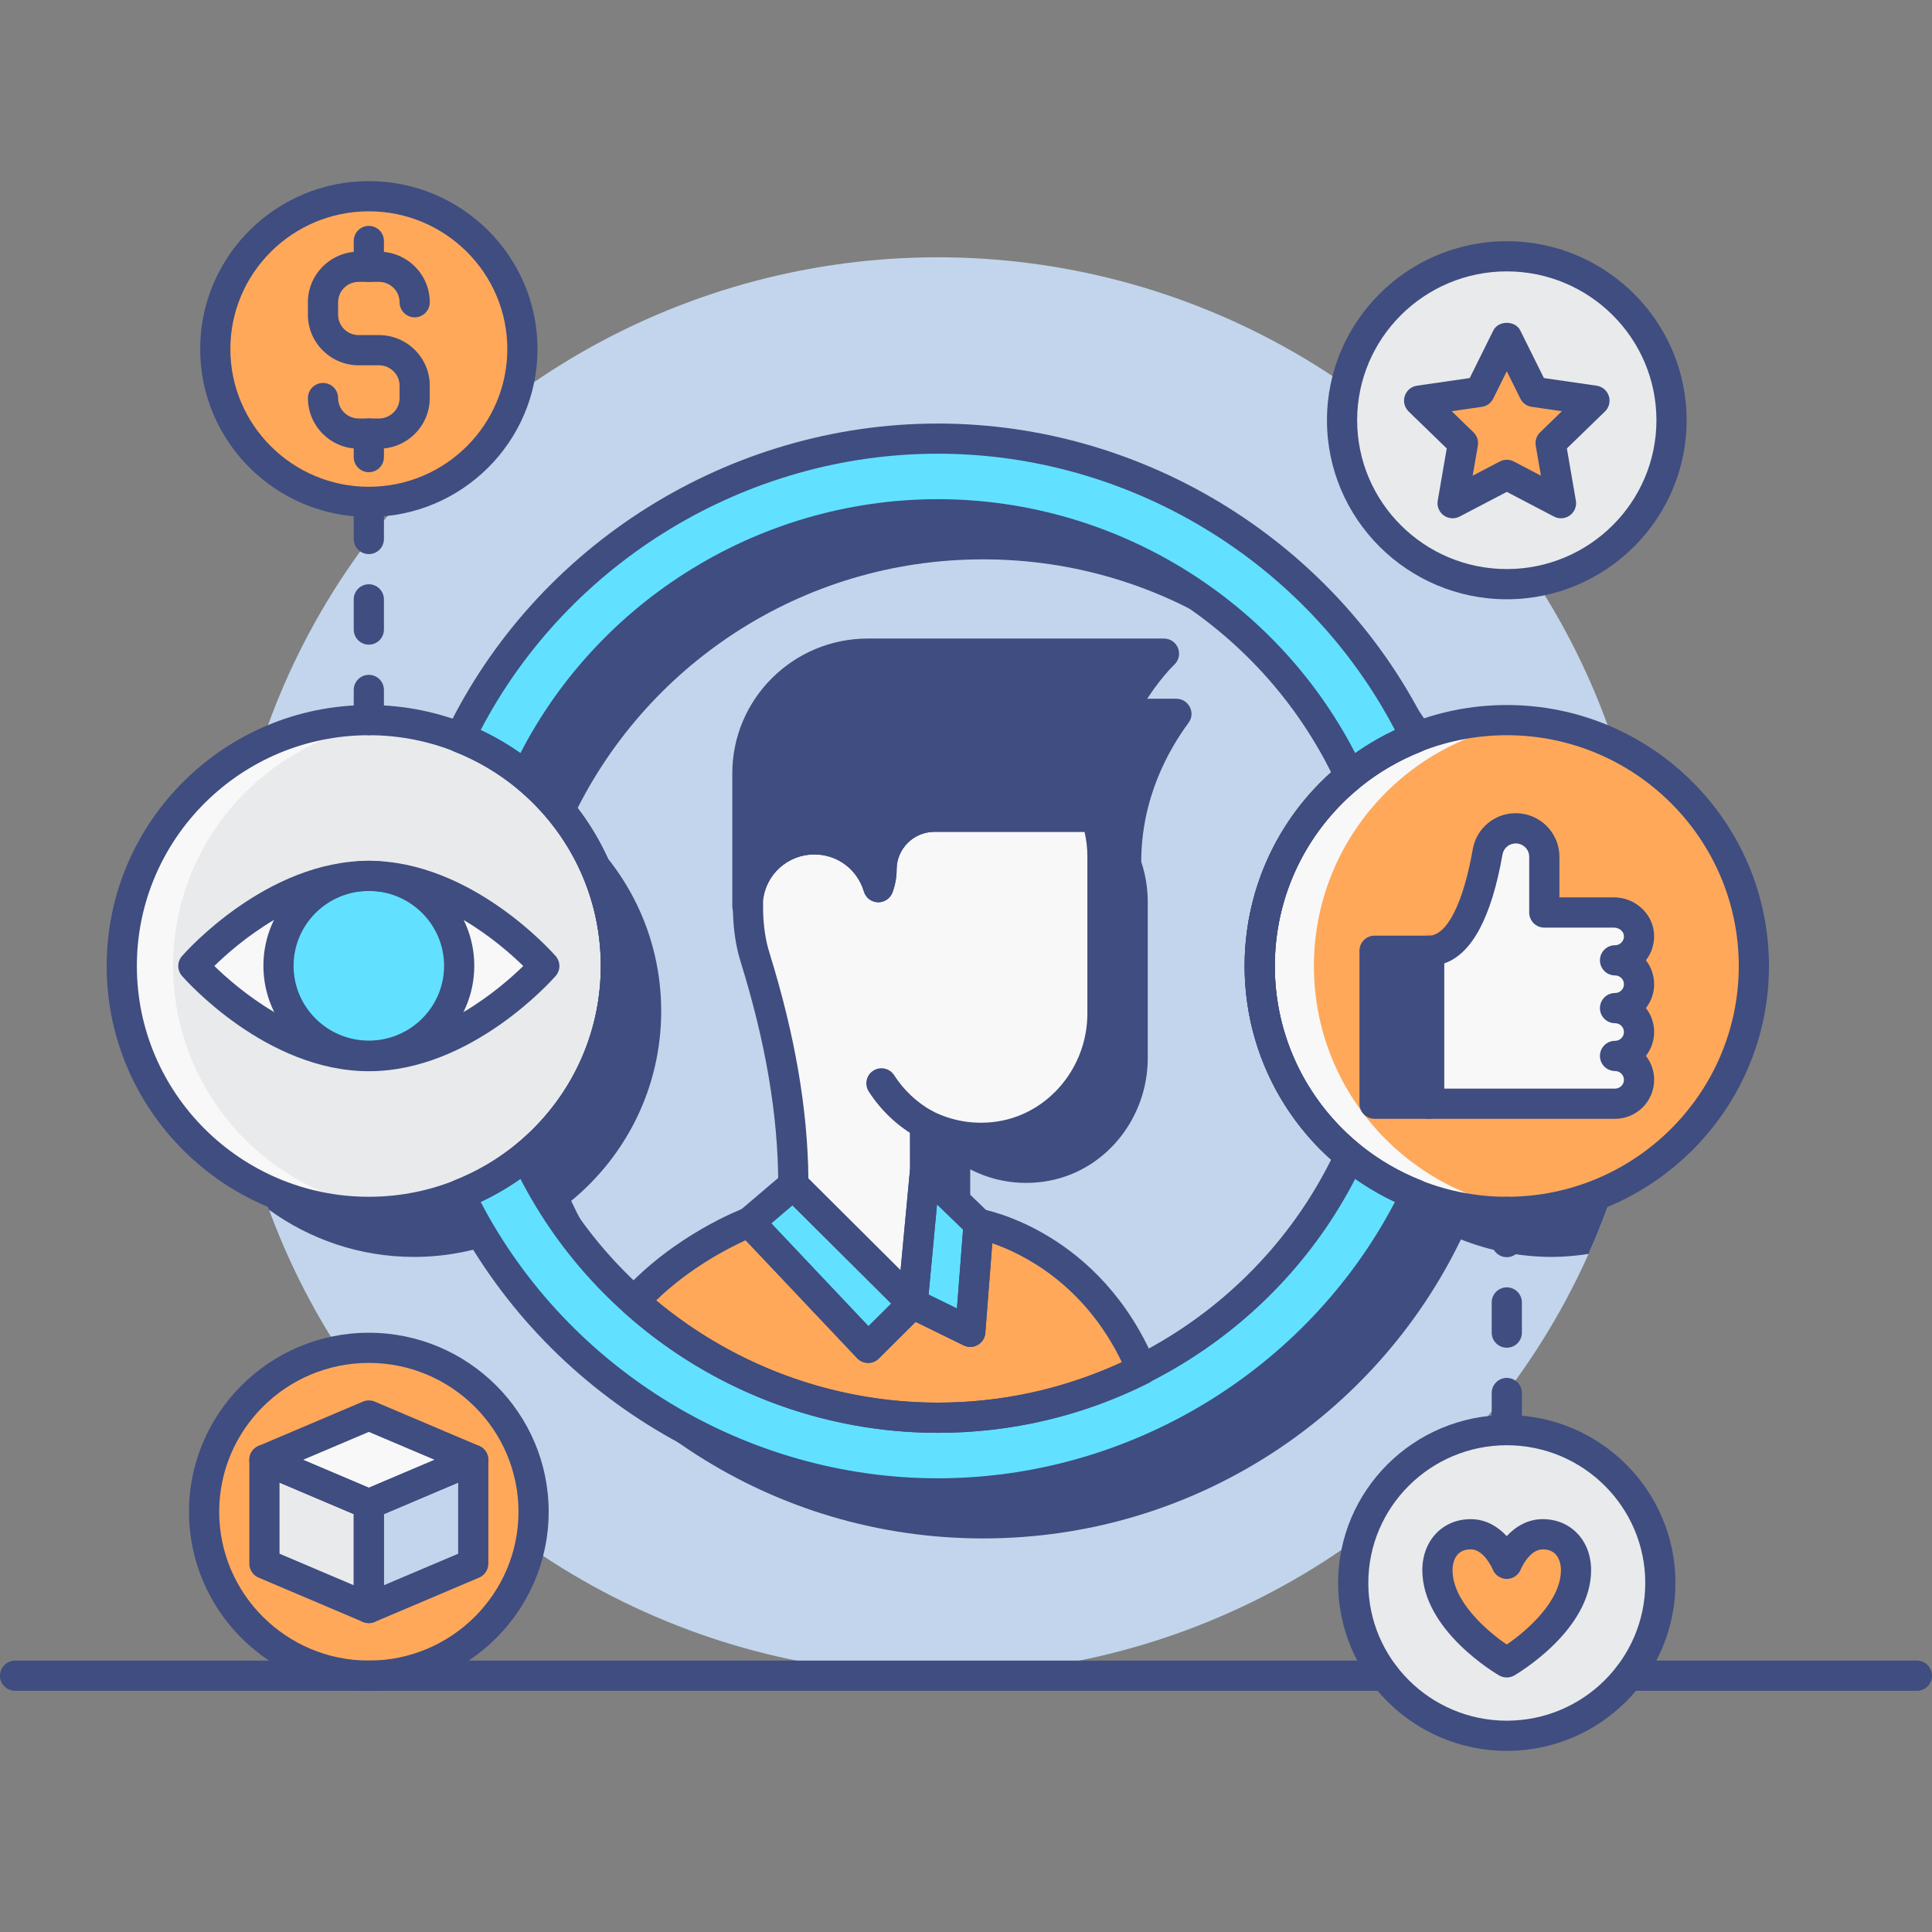 <?xml version="1.0" encoding="utf-8"?>
<!-- Generator: Adobe Illustrator 22.0.0, SVG Export Plug-In . SVG Version: 6.00 Build 0)  -->
<svg version="1.1" id="MARKET_RESEARCH_ICON_SET" xmlns="http://www.w3.org/2000/svg" xmlns:xlink="http://www.w3.org/1999/xlink"
	 x="0px" y="0px" viewBox="0 0 128 128" style="enable-background:new 0 0 128 128;" xml:space="preserve">
<rect x="0" y="0" width="128" height="128" fill="#808080" stroke="none"/>
<style type="text/css">
	.st0{fill:#C2D5EC;}
	.st1{fill:#61E1FF;}
	.st2{fill:#7184AF;}
	.st3{fill:#F8F8F8;}
	.st4{fill:#3F4D81;}
	.st5{fill:#3F4D80;}
	.st6{fill:#E9EAEB;}
	.st7{fill:#F79559;}
	.st8{fill:#FFA85A;}
</style>
<g>
	<g>
		<g>
			<ellipse class="st0" cx="62.132" cy="64" rx="47.184" ry="46.954"/>
		</g>
		<g>
			<path class="st5" d="M96.79,51.854c-5.667-11.721-17.713-19.81-31.658-19.81s-25.991,8.09-31.658,19.81c0,0,0,0,0,0
				c-1.87-0.74-3.904-1.159-6.039-1.159c-4.601,0-8.752,1.895-11.726,4.936c-0.491,2.717-0.762,5.51-0.762,8.368
				c0,5.671,1.01,11.107,2.862,16.14c2.704,1.963,6.024,3.135,9.626,3.135c2.135,0,4.169-0.419,6.039-1.159c0,0,0,0,0,0
				c5.667,11.721,17.713,19.81,31.658,19.81s25.991-8.09,31.658-19.81c1.87,0.74,3.904,1.159,6.039,1.159
				c0.823,0,1.625-0.08,2.416-0.197c2.61-5.831,4.072-12.283,4.072-19.078c0-4.367-0.612-8.589-1.733-12.601
				c-1.505-0.454-3.101-0.704-4.755-0.704C100.694,50.696,98.661,51.115,96.79,51.854z M92.423,79.56L92.423,79.56
				c-2.856,6.128-7.741,11.118-13.787,14.151c-3.491-8.351-10.799-9.643-10.799-9.643l-3.516-0.43l-0.042-3.012V77.47
				c1.441,0.743,3.132,1.075,4.921,0.81c3.985-0.591,6.841-4.163,6.841-8.172v-7.095v-3.275c0-0.924-0.155-1.811-0.431-2.642
				c0-4.202,1.809-7.416,3.134-9.208c0.491-0.664,0.007-1.596-0.822-1.596H60.49c-4.403,0-7.973,3.552-7.973,7.934
				c0,0-0.795,7.926,0.441,11.959l0.004,0c0.024,0.085,0.046,0.172,0.072,0.256c1.516,4.893,2.526,10.82,2.526,15.94l-2.908,1.582
				c0,0-4.351,1.638-7.624,5.232c-2.999-2.686-5.467-5.946-7.186-9.634c0,0,0,0,0,0c3.642-2.988,5.964-7.511,5.964-12.575
				c0-5.064-2.322-9.587-5.964-12.575c4.775-10.245,15.196-17.353,27.291-17.353s22.516,7.109,27.291,17.353l0,0
				c-3.642,2.988-5.964,7.511-5.964,12.575S88.781,76.573,92.423,79.56z"/>
		</g>
		<g>
			<g>
				<g>
					<path class="st1" d="M34.841,51.425c4.775-10.245,15.196-17.353,27.291-17.353s22.516,7.109,27.291,17.353
						c-0.137,0.113-0.259,0.242-0.393,0.359c1.398-1.222,3.001-2.219,4.76-2.915c-5.667-11.721-17.713-19.81-31.658-19.81
						s-25.991,8.09-31.658,19.81c1.758,0.696,3.361,1.692,4.759,2.914C35.1,51.667,34.979,51.537,34.841,51.425z"/>
				</g>
				<g>
					<path class="st1" d="M89.423,76.575C84.648,86.82,74.227,93.928,62.132,93.928c-12.095,0-22.516-7.109-27.291-17.353
						c0.137-0.113,0.259-0.242,0.393-0.359c-1.398,1.222-3.001,2.219-4.76,2.915c5.667,11.721,17.713,19.81,31.658,19.81
						s25.991-8.09,31.658-19.81c-1.759-0.696-3.362-1.693-4.76-2.915C89.164,76.333,89.286,76.462,89.423,76.575z"/>
				</g>
			</g>
			<g>
				<g>
					<path class="st3" d="M61.92,54.109c-1.942,0-3.516,1.566-3.516,3.498c0,0.407-0.077,0.8-0.209,1.169
						c-0.545-1.827-2.225-3.168-4.238-3.168c-2.303,0-4.174,1.751-4.396,3.985v0.866c0.032,0.944,0.149,1.867,0.397,2.739l0.004,0
						c0.024,0.085,0.046,0.172,0.072,0.256c1.516,4.893,2.526,9.927,2.526,15.047l7.903,7.864l0.817-8.725v-3.156
						c1.46,0.753,3.176,1.084,4.991,0.799c3.947-0.62,6.772-4.153,6.772-8.129v-7.127v-3.275c0-0.924-0.155-1.811-0.431-2.642H61.92
						z"/>
				</g>
				<g>
					<polygon class="st1" points="57.516,89.297 49.652,80.977 52.559,78.502 60.462,86.366 					"/>
				</g>
				<g>
					<polygon class="st1" points="64.284,88.237 64.837,81.083 61.279,77.641 60.462,86.366 					"/>
				</g>
				<g>
					<path class="st8" d="M62.132,93.928c4.86,0,9.448-1.15,13.511-3.187c-3.489-8.365-10.806-9.658-10.806-9.658l-0.553,7.154
						l-3.822-1.871l-2.946,2.932l-7.864-8.32c0,0-4.359,1.641-7.633,5.242C47.348,91.001,54.391,93.928,62.132,93.928z"/>
				</g>
				<g>
					<path class="st5" d="M77.116,43.306H57.49c-4.403,0-7.973,3.552-7.973,7.934v8.787c0-2.44,1.988-4.419,4.44-4.419
						c2.013,0,3.693,1.341,4.238,3.168c0.132-0.369,0.209-0.762,0.209-1.169c0-1.932,1.574-3.498,3.516-3.498H72.61
						C72.61,47.477,77.116,43.306,77.116,43.306z"/>
				</g>
			</g>
		</g>
		<g>
			<g>
				<ellipse class="st8" cx="99.829" cy="64" rx="16.369" ry="16.29"/>
			</g>
			<g>
				<path class="st3" d="M101.6,80.191c-0.58,0.07-1.17,0.1-1.77,0.1c-9.04,0-16.37-7.294-16.37-16.29
					c0-8.996,7.33-16.29,16.37-16.29c0.6,0,1.19,0.03,1.77,0.099C93.41,48.715,87.05,55.621,87.05,64
					C87.05,72.379,93.41,79.285,101.6,80.191z"/>
			</g>
			<g>
				<g>
					<rect x="91.067" y="62.989" class="st5" width="3.609" height="10.135"/>
				</g>
				<g>
					<path class="st3" d="M108.591,65.206c0-0.875-0.712-1.584-1.591-1.584c0.93,0,1.674-0.794,1.584-1.739
						c-0.079-0.823-0.821-1.428-1.652-1.428h-4.617v-3.697c0-1.04-0.847-1.882-1.891-1.882c-0.92,0-1.704,0.658-1.863,1.56
						c-0.37,2.104-1.364,6.553-3.884,6.553v10.135H107c0.879,0,1.591-0.709,1.591-1.584c0-0.874-0.712-1.584-1.591-1.584
						c0.879,0,1.591-0.709,1.591-1.584s-0.712-1.584-1.591-1.584C107.878,66.789,108.591,66.081,108.591,65.206z"/>
				</g>
			</g>
		</g>
		<g>
			<g>
				<ellipse class="st6" cx="24.436" cy="64" rx="16.369" ry="16.29"/>
			</g>
			<g>
				<path class="st3" d="M26.08,80.201c-0.54,0.06-1.08,0.09-1.64,0.09C15.4,80.29,8.07,72.996,8.07,64
					c0-8.996,7.33-16.29,16.37-16.29c0.56,0,1.1,0.03,1.64,0.09C17.87,48.675,11.47,55.601,11.47,64S17.87,79.325,26.08,80.201z"/>
			</g>
			<g>
				<g>
					<g>
						<path class="st3" d="M24.436,58.029c-6.42,0-11.625,5.971-11.625,5.971s5.205,5.971,11.625,5.971
							c6.42,0,11.625-5.971,11.625-5.971S30.856,58.029,24.436,58.029z"/>
					</g>
				</g>
				<g>
					<ellipse class="st1" cx="24.436" cy="63.986" rx="5.986" ry="5.957"/>
				</g>
			</g>
		</g>
		<g>
			<g>
				<ellipse class="st6" cx="99.829" cy="104.875" rx="10.174" ry="10.125"/>
			</g>
			<g>
				<path class="st8" d="M102.213,101.648c-1.629,0-2.389,1.96-2.389,1.96s-0.76-1.96-2.389-1.96c-1.38,0-2.202,1.034-2.202,2.376
					c0,3.458,4.591,6.113,4.591,6.113s4.591-2.655,4.591-6.113C104.415,102.682,103.593,101.648,102.213,101.648z"/>
			</g>
		</g>
		<g>
			<ellipse class="st8" cx="24.436" cy="23.125" rx="10.174" ry="10.125"/>
		</g>
		<g>
			<g>
				<ellipse class="st6" cx="99.829" cy="27.842" rx="10.914" ry="10.861"/>
			</g>
			<g>
				<polygon class="st8" points="99.829,22.345 101.624,25.964 105.637,26.544 102.733,29.361 103.419,33.338 99.829,31.46 
					96.239,33.338 96.925,29.361 94.021,26.544 98.034,25.964 				"/>
			</g>
		</g>
		<g>
			<g>
				<ellipse class="st8" cx="24.436" cy="100.158" rx="10.914" ry="10.861"/>
			</g>
			<g>
				<polygon class="st3" points="24.436,93.781 17.518,96.717 24.436,99.652 31.353,96.717 				"/>
			</g>
			<g>
				<polygon class="st0" points="31.353,103.6 24.436,106.536 24.436,99.652 31.353,96.717 				"/>
			</g>
			<g>
				<polygon class="st6" points="17.518,103.6 24.436,106.536 24.436,99.652 17.518,96.717 				"/>
			</g>
		</g>
	</g>
	<g>
		<g>
			<g>
				<path class="st5" d="M127,112.02h-19.085c-0.553,0-1-0.448-1-1s0.447-1,1-1H127c0.553,0,1,0.448,1,1S127.553,112.02,127,112.02z
					"/>
			</g>
			<g>
				<path class="st5" d="M91.745,112.02H1c-0.553,0-1-0.448-1-1s0.447-1,1-1h90.745c0.553,0,1,0.448,1,1
					S92.298,112.02,91.745,112.02z"/>
			</g>
		</g>
		<g>
			<g>
				<g>
					<path class="st5" d="M62.133,99.941c-13.794,0-26.574-7.998-32.559-20.375c-0.121-0.25-0.132-0.54-0.031-0.798
						c0.101-0.259,0.306-0.464,0.563-0.566c5.893-2.331,9.699-7.905,9.699-14.201s-3.807-11.87-9.699-14.201
						c-0.258-0.102-0.463-0.307-0.563-0.566c-0.101-0.259-0.09-0.548,0.031-0.798c5.984-12.378,18.765-20.375,32.559-20.375
						c13.793,0,26.573,7.998,32.558,20.375c0.121,0.25,0.132,0.54,0.031,0.798c-0.101,0.259-0.306,0.464-0.563,0.566
						C88.266,52.13,84.459,57.704,84.459,64s3.807,11.87,9.699,14.201c0.258,0.102,0.463,0.307,0.563,0.566
						c0.101,0.259,0.09,0.548-0.031,0.798C88.706,91.944,75.926,99.941,62.133,99.941z M31.844,79.629
						c5.833,11.159,17.607,18.312,30.289,18.312s24.455-7.154,30.288-18.312C86.334,76.78,82.459,70.758,82.459,64
						s3.875-12.78,9.962-15.629c-5.833-11.159-17.606-18.312-30.288-18.312s-24.456,7.154-30.289,18.312
						c6.087,2.849,9.962,8.871,9.962,15.629S37.931,76.78,31.844,79.629z"/>
				</g>
			</g>
			<g>
				<g>
					<path class="st5" d="M62.133,94.928c-12.053,0-23.121-7.038-28.197-17.931c-0.193-0.414-0.081-0.906,0.271-1.195
						c3.559-2.919,5.599-7.221,5.599-11.802s-2.04-8.883-5.599-11.802c-0.353-0.29-0.465-0.781-0.271-1.195
						C39.012,40.11,50.08,33.072,62.133,33.072s23.12,7.038,28.196,17.931c0.193,0.414,0.081,0.906-0.271,1.195
						c-3.559,2.919-5.599,7.221-5.599,11.802s2.04,8.883,5.599,11.802c0.353,0.29,0.465,0.781,0.271,1.195
						C85.253,87.89,74.185,94.928,62.133,94.928z M36.076,76.833c4.887,9.803,15.03,16.095,26.057,16.095
						c11.025,0,21.169-6.292,26.056-16.095c-3.651-3.281-5.729-7.914-5.729-12.833s2.078-9.552,5.729-12.833
						c-4.886-9.803-15.03-16.095-26.056-16.095c-11.026,0-21.171,6.292-26.057,16.095c3.651,3.28,5.729,7.914,5.729,12.833
						S39.728,73.552,36.076,76.833z"/>
				</g>
			</g>
			<g>
				<g>
					<g>
						<path class="st5" d="M60.462,87.366c-0.26,0-0.515-0.102-0.705-0.291l-7.902-7.864c-0.188-0.188-0.295-0.443-0.295-0.709
							c0-4.535-0.812-9.36-2.481-14.75l-0.056-0.197c-0.011-0.027-0.02-0.054-0.027-0.082c-0.254-0.894-0.396-1.868-0.434-2.978
							l-0.001-0.9c0.281-2.885,2.6-4.985,5.396-4.985c1.426,0,2.738,0.544,3.717,1.468c0.63-1.729,2.296-2.967,4.246-2.967h10.69
							c0.431,0,0.813,0.276,0.949,0.685c0.319,0.962,0.481,1.958,0.481,2.958v10.402c0,4.516-3.274,8.436-7.616,9.117
							c-1.41,0.221-2.817,0.117-4.146-0.299v1.668l-0.821,8.818c-0.036,0.385-0.292,0.715-0.656,0.847
							C60.691,87.346,60.576,87.366,60.462,87.366z M53.558,78.083l6.106,6.078l0.619-6.614l-0.004-3.063
							c0-0.349,0.182-0.672,0.479-0.854s0.669-0.195,0.979-0.035c1.349,0.695,2.863,0.936,4.377,0.7
							c3.379-0.53,5.927-3.601,5.927-7.142V56.752c0-0.551-0.062-1.102-0.188-1.643H61.92c-1.387,0-2.516,1.121-2.516,2.499
							c0,0.5-0.09,1.006-0.269,1.505c-0.145,0.407-0.546,0.676-0.968,0.664c-0.433-0.011-0.809-0.299-0.932-0.714
							c-0.438-1.468-1.756-2.454-3.279-2.454c-1.765,0-3.227,1.326-3.401,3.084l0.005,0.768c0.03,0.876,0.14,1.666,0.334,2.379
							c0.013,0.031,0.022,0.063,0.032,0.095l0.062,0.225C52.668,68.58,53.51,73.468,53.558,78.083z"/>
					</g>
				</g>
				<g>
					<g>
						<path class="st5" d="M61.278,75.484c-0.163,0-0.329-0.04-0.482-0.125c-1.299-0.717-2.42-1.769-3.24-3.043
							c-0.299-0.464-0.165-1.083,0.299-1.382c0.464-0.299,1.083-0.166,1.383,0.299c0.642,0.996,1.515,1.817,2.525,2.375
							c0.483,0.267,0.659,0.875,0.393,1.359C61.973,75.298,61.631,75.484,61.278,75.484z"/>
					</g>
				</g>
				<g>
					<g>
						<path class="st5" d="M57.516,90.297c-0.005,0-0.01,0-0.016,0c-0.27-0.004-0.526-0.117-0.711-0.313l-7.864-8.32
							c-0.188-0.199-0.287-0.467-0.272-0.741c0.016-0.274,0.142-0.529,0.351-0.708l2.908-2.475c0.396-0.336,0.984-0.315,1.354,0.052
							l7.902,7.864c0.188,0.188,0.295,0.443,0.295,0.709s-0.106,0.521-0.295,0.709l-2.946,2.932
							C58.033,90.193,57.779,90.297,57.516,90.297z M51.102,81.056l6.436,6.809l1.507-1.499l-6.537-6.506L51.102,81.056z"/>
					</g>
				</g>
				<g>
					<g>
						<path class="st5" d="M64.283,89.237c-0.15,0-0.301-0.034-0.439-0.102l-3.821-1.871c-0.374-0.183-0.595-0.577-0.557-0.991
							l0.817-8.725c0.036-0.383,0.288-0.711,0.649-0.845c0.359-0.132,0.767-0.048,1.042,0.219l3.558,3.442
							c0.214,0.207,0.324,0.499,0.302,0.796l-0.554,7.154c-0.025,0.331-0.213,0.626-0.501,0.791
							C64.626,89.193,64.455,89.237,64.283,89.237z M61.522,85.771l1.877,0.919l0.404-5.217l-1.723-1.667L61.522,85.771z"/>
					</g>
				</g>
				<g>
					<g>
						<path class="st5" d="M62.133,94.928c-7.678,0-15.059-2.829-20.782-7.965c-0.198-0.178-0.317-0.427-0.331-0.693
							s0.08-0.526,0.259-0.724c3.396-3.736,7.834-5.434,8.021-5.505c0.378-0.141,0.802-0.044,1.079,0.249l7.159,7.575l2.22-2.208
							c0.302-0.301,0.764-0.377,1.145-0.189l2.498,1.223l0.44-5.686c0.021-0.281,0.161-0.541,0.385-0.713
							c0.224-0.172,0.51-0.242,0.786-0.194c0.321,0.057,7.898,1.49,11.555,10.259c0.202,0.485-0.005,1.043-0.475,1.279
							C71.734,93.82,67.038,94.928,62.133,94.928z M43.473,86.155c5.237,4.375,11.822,6.773,18.66,6.773
							c4.27,0,8.369-0.896,12.2-2.666c-2.516-5.242-6.646-7.222-8.593-7.891l-0.46,5.942c-0.025,0.331-0.213,0.626-0.501,0.791
							s-0.639,0.176-0.936,0.03l-3.182-1.558l-2.441,2.429c-0.191,0.19-0.419,0.301-0.721,0.291
							c-0.27-0.004-0.526-0.117-0.711-0.313l-7.387-7.814C48.262,82.688,45.7,83.994,43.473,86.155z"/>
					</g>
				</g>
				<g>
					<g>
						<path class="st5" d="M49.517,61.027c-0.553,0-1-0.448-1-1V51.24c0-4.926,4.025-8.934,8.973-8.934h19.627
							c0.411,0,0.781,0.252,0.931,0.635c0.15,0.382,0.051,0.818-0.25,1.098c-0.064,0.061-4.187,3.997-4.187,10.071
							c0,0.552-0.447,1-1,1H61.92c-1.387,0-2.516,1.121-2.516,2.499c0,0.5-0.09,1.006-0.269,1.505
							c-0.145,0.407-0.546,0.676-0.968,0.664c-0.433-0.011-0.809-0.299-0.932-0.714c-0.438-1.468-1.756-2.454-3.279-2.454
							c-1.897,0-3.44,1.534-3.44,3.419C50.517,60.58,50.069,61.027,49.517,61.027z M53.957,54.608c1.426,0,2.738,0.544,3.717,1.468
							c0.63-1.729,2.296-2.967,4.246-2.967h9.723c0.254-3.993,1.982-7.037,3.294-8.804H57.489c-3.845,0-6.973,3.111-6.973,6.934
							v4.593C51.455,55.068,52.653,54.608,53.957,54.608z"/>
					</g>
				</g>
			</g>
		</g>
		<g>
			<g>
				<g>
					<path class="st5" d="M99.829,81.29c-9.577,0-17.369-7.756-17.369-17.29s7.792-17.29,17.369-17.29s17.369,7.756,17.369,17.29
						S109.406,81.29,99.829,81.29z M99.829,48.71c-8.475,0-15.369,6.859-15.369,15.29s6.895,15.29,15.369,15.29
						s15.369-6.859,15.369-15.29S108.304,48.71,99.829,48.71z"/>
				</g>
			</g>
			<g>
				<g>
					<g>
						<path class="st5" d="M94.677,74.124h-3.609c-0.553,0-1-0.448-1-1V62.989c0-0.552,0.447-1,1-1h3.609c0.553,0,1,0.448,1,1
							v10.134C95.677,73.676,95.229,74.124,94.677,74.124z M92.067,72.124h1.609v-8.134h-1.609V72.124z"/>
					</g>
				</g>
				<g>
					<g>
						<path class="st5" d="M107,74.124H94.677c-0.553,0-1-0.448-1-1V62.989c0-0.552,0.447-1,1-1c1.185,0,2.269-2.141,2.898-5.726
							c0.243-1.383,1.44-2.387,2.848-2.387c1.595,0,2.892,1.293,2.892,2.882v2.696h3.617c1.36,0,2.522,1.025,2.646,2.334
							c0.063,0.658-0.129,1.316-0.532,1.834c0.342,0.438,0.545,0.987,0.545,1.583c0,0.596-0.203,1.146-0.545,1.583
							c0.342,0.438,0.545,0.987,0.545,1.583s-0.203,1.146-0.545,1.583c0.342,0.438,0.545,0.987,0.545,1.583
							C109.591,72.964,108.429,74.124,107,74.124z M95.677,72.124H107c0.326,0,0.591-0.262,0.591-0.583s-0.265-0.583-0.591-0.583
							c-0.553,0-1-0.448-1-1s0.447-1,1-1c0.326,0,0.591-0.262,0.591-0.583S107.326,67.79,107,67.79c-0.553,0-1-0.448-1-1
							s0.447-1,1-1c0.326,0,0.591-0.262,0.591-0.583s-0.265-0.583-0.591-0.583c-0.553,0-1-0.448-1-1s0.447-1,1-1
							c0.229,0,0.374-0.122,0.439-0.194c0.064-0.071,0.17-0.224,0.148-0.449c-0.027-0.29-0.322-0.524-0.656-0.524h-4.617
							c-0.553,0-1-0.448-1-1v-3.696c0-0.486-0.4-0.882-0.892-0.882c-0.434,0-0.803,0.308-0.877,0.733
							c-0.735,4.175-2.034,6.595-3.869,7.218V72.124z"/>
					</g>
				</g>
			</g>
		</g>
		<g>
			<g>
				<g>
					<path class="st5" d="M24.436,81.29c-9.577,0-17.369-7.756-17.369-17.29s7.792-17.29,17.369-17.29
						c9.578,0,17.37,7.756,17.37,17.29S34.014,81.29,24.436,81.29z M24.436,48.71c-8.475,0-15.369,6.859-15.369,15.29
						s6.895,15.29,15.369,15.29c8.476,0,15.37-6.859,15.37-15.29S32.911,48.71,24.436,48.71z"/>
				</g>
			</g>
			<g>
				<g>
					<g>
						<g>
							<path class="st5" d="M24.436,70.971c-6.797,0-12.154-6.056-12.379-6.313c-0.328-0.376-0.328-0.938,0-1.314
								c0.225-0.258,5.582-6.313,12.379-6.313c6.798,0,12.154,6.056,12.379,6.313c0.328,0.377,0.328,0.938,0,1.314
								C36.59,64.915,31.233,70.971,24.436,70.971z M14.2,63.999c1.521,1.485,5.586,4.972,10.235,4.972
								c4.648,0,8.713-3.485,10.234-4.971c-1.521-1.486-5.586-4.971-10.234-4.971C19.772,59.029,15.717,62.513,14.2,63.999z"/>
						</g>
					</g>
				</g>
				<g>
					<g>
						<path class="st5" d="M24.436,70.943c-3.852,0-6.985-3.121-6.985-6.957s3.134-6.957,6.985-6.957
							c3.853,0,6.986,3.121,6.986,6.957S28.288,70.943,24.436,70.943z M24.436,59.029c-2.749,0-4.985,2.224-4.985,4.957
							c0,2.733,2.236,4.957,4.985,4.957s4.986-2.224,4.986-4.957C29.422,61.253,27.185,59.029,24.436,59.029z"/>
					</g>
				</g>
			</g>
		</g>
		<g>
			<path class="st5" d="M99.829,95.29c-0.553,0-1-0.448-1-1v-2c0-0.552,0.447-1,1-1s1,0.448,1,1v2
				C100.829,94.842,100.382,95.29,99.829,95.29z M99.829,89.29c-0.553,0-1-0.448-1-1v-2c0-0.552,0.447-1,1-1s1,0.448,1,1v2
				C100.829,88.842,100.382,89.29,99.829,89.29z M99.829,83.29c-0.553,0-1-0.448-1-1v-2c0-0.552,0.447-1,1-1s1,0.448,1,1v2
				C100.829,82.842,100.382,83.29,99.829,83.29z"/>
		</g>
		<g>
			<path class="st5" d="M24.436,48.71c-0.553,0-1-0.448-1-1v-2c0-0.552,0.447-1,1-1s1,0.448,1,1v2
				C25.436,48.263,24.988,48.71,24.436,48.71z M24.436,42.71c-0.553,0-1-0.448-1-1v-2c0-0.552,0.447-1,1-1s1,0.448,1,1v2
				C25.436,42.263,24.988,42.71,24.436,42.71z M24.436,36.71c-0.553,0-1-0.448-1-1v-2c0-0.552,0.447-1,1-1s1,0.448,1,1v2
				C25.436,36.263,24.988,36.71,24.436,36.71z"/>
		</g>
		<g>
			<g>
				<g>
					<path class="st5" d="M99.829,116c-6.162,0-11.175-4.99-11.175-11.125s5.013-11.125,11.175-11.125
						c6.161,0,11.174,4.99,11.174,11.125S105.99,116,99.829,116z M99.829,95.751c-5.059,0-9.175,4.093-9.175,9.125
						S94.771,114,99.829,114s9.174-4.093,9.174-9.125S104.888,95.751,99.829,95.751z"/>
				</g>
			</g>
			<g>
				<g>
					<path class="st4" d="M99.824,111.137c-0.173,0-0.346-0.045-0.501-0.134c-0.207-0.12-5.09-2.989-5.09-6.979
						c0-1.956,1.347-3.376,3.202-3.376c1.018,0,1.816,0.507,2.389,1.124c0.572-0.616,1.371-1.124,2.389-1.124
						c1.855,0,3.202,1.42,3.202,3.376c0,3.989-4.883,6.858-5.09,6.979C100.17,111.092,99.997,111.137,99.824,111.137z
						 M97.436,102.648c-1.115,0-1.202,1.053-1.202,1.376c0,2.059,2.263,4.026,3.591,4.929c1.328-0.903,3.591-2.871,3.591-4.929
						c0-0.323-0.087-1.376-1.202-1.376c-0.903,0-1.451,1.308-1.456,1.321c-0.149,0.385-0.52,0.639-0.933,0.639
						s-0.783-0.253-0.933-0.639C98.889,103.961,98.337,102.648,97.436,102.648z"/>
				</g>
			</g>
		</g>
		<g>
			<g>
				<g>
					<path class="st5" d="M24.436,34.249c-6.161,0-11.174-4.99-11.174-11.125S18.274,12,24.436,12
						c6.162,0,11.175,4.99,11.175,11.125S30.598,34.249,24.436,34.249z M24.436,14c-5.059,0-9.174,4.093-9.174,9.125
						s4.115,9.125,9.174,9.125s9.175-4.093,9.175-9.125S29.494,14,24.436,14z"/>
				</g>
			</g>
			<g>
				<g>
					<path class="st5" d="M24.436,31.284c-0.553,0-1-0.448-1-1v-1.558c0-0.552,0.447-1,1-1s1,0.448,1,1v1.558
						C25.436,30.836,24.988,31.284,24.436,31.284z"/>
				</g>
			</g>
			<g>
				<g>
					<path class="st5" d="M25.106,29.726H23.76c-1.853,0-3.36-1.505-3.36-3.354c0-0.552,0.447-1,1-1s1,0.448,1,1
						c0,0.747,0.61,1.354,1.36,1.354h1.347c0.753,0,1.366-0.607,1.366-1.354V25.55c0-0.744-0.613-1.349-1.366-1.349H23.76
						c-1.853,0-3.36-1.502-3.36-3.35v-0.826c0-1.847,1.508-3.35,3.36-3.35h1.347c1.856,0,3.366,1.502,3.366,3.35
						c0,0.552-0.447,1-1,1s-1-0.448-1-1c0-0.744-0.613-1.35-1.366-1.35H23.76c-0.75,0-1.36,0.605-1.36,1.35v0.826
						c0,0.744,0.61,1.35,1.36,1.35h1.347c1.856,0,3.366,1.502,3.366,3.349v0.821C28.473,28.221,26.963,29.726,25.106,29.726z"/>
				</g>
			</g>
			<g>
				<g>
					<path class="st5" d="M24.436,18.676c-0.553,0-1-0.448-1-1v-1.71c0-0.552,0.447-1,1-1s1,0.448,1,1v1.71
						C25.436,18.228,24.988,18.676,24.436,18.676z"/>
				</g>
			</g>
		</g>
		<g>
			<g>
				<g>
					<path class="st5" d="M99.829,39.703c-6.569,0-11.914-5.321-11.914-11.861c0-6.541,5.345-11.861,11.914-11.861
						s11.914,5.321,11.914,11.861C111.743,34.382,106.398,39.703,99.829,39.703z M99.829,17.98c-5.467,0-9.914,4.424-9.914,9.861
						s4.447,9.861,9.914,9.861s9.914-4.423,9.914-9.861S105.296,17.98,99.829,17.98z"/>
				</g>
			</g>
			<g>
				<g>
					<path class="st5" d="M103.419,34.338c-0.158,0-0.317-0.038-0.464-0.114l-3.126-1.636l-3.126,1.636
						c-0.34,0.176-0.745,0.145-1.053-0.078c-0.308-0.224-0.461-0.603-0.396-0.978l0.596-3.458l-2.525-2.449
						c-0.273-0.265-0.372-0.663-0.255-1.026s0.431-0.627,0.809-0.682l3.493-0.505l1.562-3.149c0.336-0.681,1.455-0.681,1.791,0
						l1.562,3.149l3.493,0.505c0.377,0.055,0.69,0.319,0.808,0.682c0.117,0.362,0.019,0.76-0.255,1.026l-2.524,2.449l0.596,3.458
						c0.064,0.375-0.089,0.754-0.396,0.978C103.833,34.273,103.627,34.338,103.419,34.338z M96.177,27.243l1.444,1.4
						c0.237,0.23,0.346,0.562,0.289,0.888l-0.342,1.984l1.797-0.94c0.291-0.151,0.637-0.151,0.928,0l1.797,0.94l-0.342-1.984
						c-0.057-0.326,0.052-0.658,0.289-0.888l1.443-1.4l-2-0.289c-0.325-0.047-0.606-0.251-0.752-0.545l-0.899-1.813l-0.899,1.813
						c-0.146,0.294-0.427,0.499-0.753,0.545L96.177,27.243z"/>
				</g>
			</g>
		</g>
		<g>
			<g>
				<g>
					<path class="st5" d="M24.436,112.02c-6.569,0-11.914-5.321-11.914-11.861c0-6.54,5.345-11.861,11.914-11.861
						c6.57,0,11.915,5.321,11.915,11.861C36.351,106.699,31.006,112.02,24.436,112.02z M24.436,90.297
						c-5.467,0-9.914,4.423-9.914,9.861s4.447,9.861,9.914,9.861s9.915-4.424,9.915-9.861S29.902,90.297,24.436,90.297z"/>
				</g>
			</g>
			<g>
				<g>
					<g>
						<path class="st5" d="M24.436,100.652c-0.133,0-0.266-0.026-0.391-0.08l-6.917-2.936c-0.369-0.157-0.609-0.519-0.609-0.92
							s0.24-0.764,0.609-0.92l6.917-2.936c0.25-0.106,0.531-0.106,0.781,0l6.918,2.936c0.369,0.157,0.609,0.519,0.609,0.92
							s-0.24,0.764-0.609,0.92l-6.918,2.936C24.701,100.626,24.568,100.652,24.436,100.652z M20.078,96.716l4.357,1.85l4.358-1.85
							l-4.358-1.849L20.078,96.716z"/>
					</g>
				</g>
				<g>
					<g>
						<path class="st5" d="M24.436,107.536c-0.193,0-0.386-0.056-0.552-0.166c-0.28-0.186-0.448-0.499-0.448-0.834v-6.884
							c0-0.401,0.24-0.764,0.609-0.92l6.918-2.936c0.307-0.131,0.662-0.1,0.942,0.086c0.28,0.186,0.448,0.499,0.448,0.834v6.884
							c0,0.401-0.24,0.764-0.609,0.92l-6.918,2.936C24.701,107.51,24.568,107.536,24.436,107.536z M25.436,100.314v4.711
							l4.918-2.087v-4.711L25.436,100.314z M31.354,103.6h0.01H31.354z"/>
					</g>
				</g>
				<g>
					<g>
						<path class="st5" d="M24.436,107.536c-0.133,0-0.266-0.026-0.391-0.08l-6.917-2.936c-0.369-0.157-0.609-0.519-0.609-0.92
							v-6.884c0-0.335,0.168-0.649,0.448-0.834c0.279-0.186,0.635-0.218,0.942-0.086l6.917,2.936
							c0.369,0.157,0.609,0.519,0.609,0.92v6.884c0,0.335-0.168,0.649-0.448,0.834C24.821,107.48,24.629,107.536,24.436,107.536z
							 M18.519,102.938l4.917,2.087v-4.711l-4.917-2.087V102.938z"/>
					</g>
				</g>
			</g>
		</g>
	</g>
</g>
</svg>
